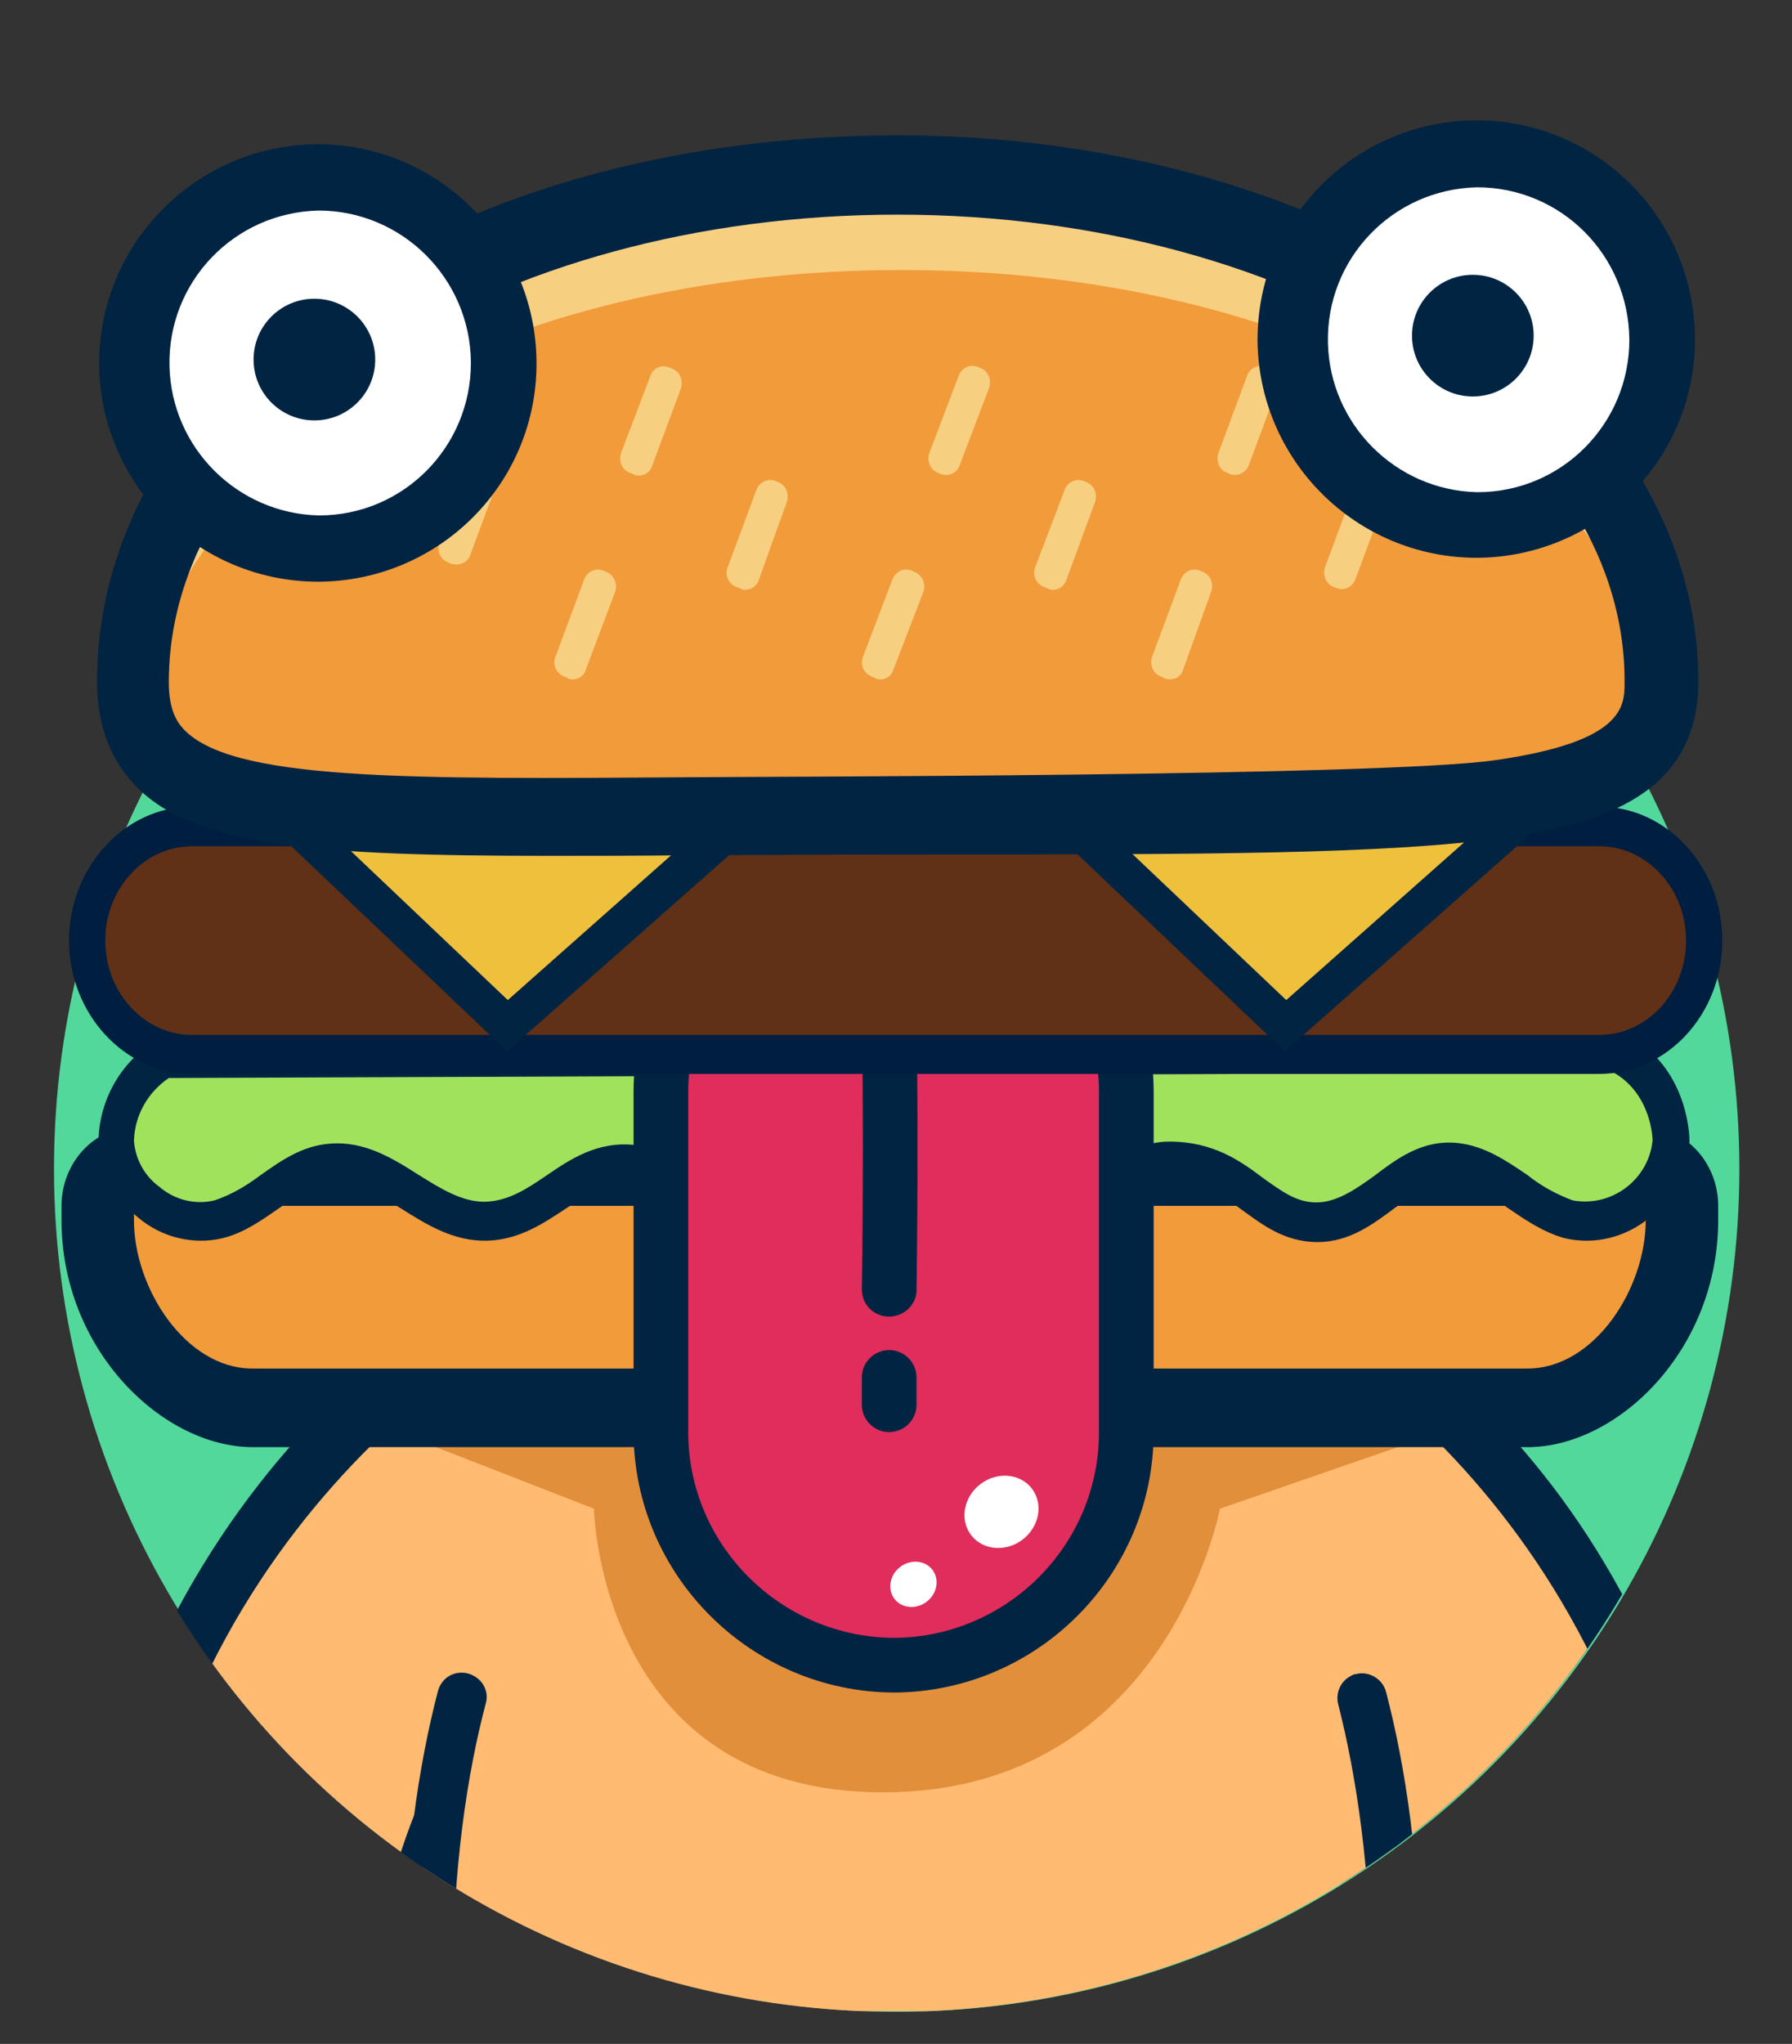 <svg xmlns="http://www.w3.org/2000/svg" xmlns:xlink="http://www.w3.org/1999/xlink" version="1.1" id="Camada_1" x="0px" y="0px" viewBox="0 0 262.2 299" style="enable-background:new 0 0 262.2 299;" xml:space="preserve" width="262.2"  height="299" >
<rect x="0" y="0" width="262.2" height="299" fill="#333333" stroke="none"/>
<style type="text/css">
	.st0{fill:#52D89B;}
	.st1{clip-path:url(#SVGID_2_);}
	.st2{fill:#012442;}
	.st3{fill:#FFBB71;}
	.st4{fill:#E28F3B;}
	.st5{fill:#F29B3B;}
	.st6{fill:#A1E25D;}
	.st7{fill:#E02D5C;}
	.st8{fill:#603116;}
	.st9{fill:#001E40;}
	.st10{fill:#EFC03C;}
	.st11{fill:#F7CF81;}
	.st12{fill:#FFFFFF;}
</style>
<g id="Camada_4">
	<g>
		<circle class="st0" cx="131.2" cy="171" r="123.3"/>
	</g>
	<g>
		<defs>
			<circle id="SVGID_1_" cx="130.9" cy="171" r="123.3"/>
		</defs>
		<clipPath id="SVGID_2_">
			<use xlink:href="#SVGID_1_" style="overflow:visible;"/>
		</clipPath>
		<g class="st1">
			<g>
				<path class="st2" d="M223.2,296.5c-12.5,0-23.7-7.9-26.6-19.4c-9.3-37.2-33-47.3-34-47.7c0.4,0.2,0.6,0.2,0.6,0.2L183,183      c5.2,1.9,51.2,19.9,66.9,83c3.4,13.5-5.9,26.8-20.6,29.9C227.3,296.3,225.3,296.5,223.2,296.5z"/>
			</g>
			<g>
				<path class="st3" d="M224.4,288.4c-8.3,0-15.8-5.2-17.7-13c-10.6-42.7-44.2-57.5-44.5-57.7c-9.2-3.8-13.3-13.6-9.2-22      s14.9-12.1,24.1-8.4c2,0.8,50.3,21.2,65.1,80.7c2.2,9-3.9,17.9-13.7,20C227.2,288.3,225.8,288.4,224.4,288.4z"/>
			</g>
			<g>
				<path class="st2" d="M40.7,297.3c-2,0-4.1-0.2-6.1-0.6c-14.7-3.1-23.9-16.5-20.6-29.9c15.7-63.1,65.7-84.7,70.8-86.6l19.8,46.6      c-1.2,1.1-2.3,2.2-3.3,3.4c-1,0.4-24.8,10.5-34,47.7C64.4,289.5,53.1,297.3,40.7,297.3z"/>
			</g>
			<g>
				<path class="st3" d="M39.4,289.3c-1.4,0-2.7-0.1-4.1-0.4c-9.8-2-16-11-13.7-19.9c14.8-59.4,64.9-80.7,66.9-81.5l20.3,26.9      l0.3,0.3c-1.4,0.6-41.4,19.1-52,61.7C55.3,284,47.8,289.3,39.4,289.3z"/>
			</g>
			<g id="peito">
				<g>
					<path class="st3" d="M203.9,294.2c0,0,7.6-85.6-43.8-112.2l-56.4,2.2c-45.1,15.9-42.6,110-42.6,110L203.9,294.2z"/>
				</g>
			</g>
			<g>
				<path class="st2" d="M69.4,245.2c-1.7-1-3.9-0.5-4.9,1.2c-0.2,0.3-0.3,0.6-0.4,0.9c-2.8,10.7-5.1,25.2-5.1,44      c0.1,1.9,1.7,3.4,3.6,3.3l0,0c1.9,0.1,3.5-1.4,3.6-3.3c0-18,2.2-32,4.9-42.2C71.5,247.6,70.8,246,69.4,245.2L69.4,245.2z"/>
			</g>
			<g>
				<path class="st2" d="M197.6,245.2c-1.5,0.8-2.2,2.5-1.8,4.1c2.6,10.2,4.8,24.1,4.9,42.2c0.1,1.9,1.7,3.4,3.6,3.3l0,0      c1.9,0.1,3.5-1.4,3.6-3.3c0-18.8-2.3-33.3-5.1-44c-0.5-1.9-2.5-3.1-4.4-2.6C198.2,244.9,197.9,245,197.6,245.2L197.6,245.2z"/>
			</g>
		</g>
	</g>
	<g>
		<path class="st4" d="M54.8,208.2l32.1,12.5c0,0,0.8,41.5,42.3,41.5s49.3-41.5,49.3-41.5l39.9-13.8L54.8,208.2"/>
	</g>
</g>
<g id="Camada_3">
	<g>
		<path class="st5" d="M27.1,170.6h206.2c7.1,0,12.8,5.7,12.8,12.8v4.1c0,10.2-8.2,18.5-18.4,18.5c0,0,0,0,0,0H32.8    c-10.2,0-18.5-8.3-18.5-18.5c0,0,0,0,0,0v-4.1C14.3,176.4,20.1,170.6,27.1,170.6z"/>
	</g>
	<g>
		<path class="st2" d="M223.5,211.7H37c-13.2,0-28-14.2-28-33.2v-2.1c0-6.3,4.8-11.5,10.6-11.5h221.2c5.8,0,10.6,5.2,10.6,11.5v2.1    C251.4,197.5,236.7,211.7,223.5,211.7z M19.6,176.4v2.1c0,10,7.6,21.7,17.3,21.7h186.6c9.8,0,17.3-11.7,17.3-21.7v-2.1H19.6z"/>
	</g>
	<g>
		<path class="st6" d="M24,154.8c-4.2,2.6-6.9,7.2-7,12.1c0.3,7.4,8.1,13.3,15,11.4c6-1.6,10.3-7.8,16.5-8.3    c8.1-0.7,14.4,8.8,22.6,8.6c8.6-0.2,12.8-9.3,21.6-8.3c5.9,0.6,9.2,5.1,13.3,6.8c17.2,6.9,17.3-13.6,32.7-4.7    c2.4,1.4,9.7,6.8,16.7,4.7c4.2-1.3,8.8-6.5,13.3-7c12.5-1.4,15.1,8.5,23.8,8.8c8.1,0.2,12.3-9.4,20.5-8.8    c6.1,0.5,10.5,6.7,16.4,8.3c6.9,1.9,14.7-4.1,15.1-11.4c0,0,0-8.9-7.8-13L24,154.8z"/>
	</g>
	<g>
		<path class="st2" d="M192.8,181.7h-0.3c-4.5-0.1-7.6-2.4-10.5-4.5c-3.5-2.6-6.8-4.9-12.9-4.2c-1.9,0.2-4.1,1.8-6.3,3.3    c-2,1.5-4.2,2.8-6.5,3.6c-7.3,2.2-14.4-2.2-17.8-4.3c-0.4-0.2-0.7-0.4-0.9-0.6c-6.4-3.7-9-1.6-13,1.4c-4.2,3.3-9.5,7.3-19.4,3.4    c-1.8-0.8-3.5-1.8-5-3c-2.4-1.7-4.7-3.3-7.7-3.6c-3.7-0.4-6.5,1.5-9.7,3.6s-6.8,4.6-11.6,4.7s-8.7-2.3-12.5-4.7    c-3.4-2.1-6.7-4.2-10-3.9c-2.7,0.2-5.2,2-7.8,3.8s-5.1,3.6-8.2,4.4c-4.4,1.1-9.1-0.1-12.5-3c-3.4-2.7-5.5-6.7-5.8-11.1    c0.1-6,3.2-11.6,8.4-14.8l0.6-0.4l214-0.8l0.5,0.3c9.2,4.8,9.3,15.1,9.3,15.6c-0.2,4.4-2.3,8.5-5.8,11.2c-3.5,2.9-8.1,4.1-12.6,3    c-3.1-0.9-5.7-2.7-8.2-4.4c-2.6-1.9-5.1-3.6-7.8-3.8c-3.1-0.3-5.7,1.6-8.7,3.8C201,179,197.5,181.7,192.8,181.7z M171.1,167    c6.5,0,10.5,2.9,13.8,5.4c2.7,1.9,4.8,3.5,7.7,3.5s5.6-1.8,8.5-3.9c3.3-2.5,7-5.3,12.1-4.8c4,0.4,7.2,2.6,10.3,4.7    c2,1.6,4.2,2.8,6.6,3.7c5.4,1,10.6-2.6,11.6-8c0-0.3,0.1-0.5,0.1-0.8c0-0.1-0.1-6.7-5.7-9.9l-211.4,0.8c-3.1,2.1-5,5.5-5.1,9.2    c0.2,2.6,1.5,5.1,3.7,6.7c2.2,1.9,5.2,2.7,8.1,2c2.4-0.8,4.6-2.1,6.6-3.6c3.1-2.2,6.2-4.4,10.3-4.7c5-0.4,9.1,2.1,13,4.6    c3.2,2,6.3,3.9,9.5,3.9H71c3.4-0.1,6.1-1.9,8.9-3.8c3.5-2.4,7.5-5.1,13-4.5c4.3,0.5,7.4,2.6,10.1,4.5c1.2,0.9,2.5,1.7,3.9,2.4    c7.2,2.9,10.6,0.3,14.5-2.7c4.2-3.2,9.3-7.2,18.6-1.8c0.3,0.2,0.7,0.4,1.1,0.7c2.8,1.7,8.5,5.3,13.7,3.8c1.8-0.7,3.5-1.7,5.1-2.9    c2.7-1.9,5.5-3.8,8.6-4.2C169.3,167.1,170.2,167,171.1,167z"/>
	</g>
	<g>
		<path class="st7" d="M130.8,243.6L130.8,243.6c-18.8-0.1-34-15.3-34.1-34.1v-49.9c0-18.7,15.3-12.3,34.1-12.3l0,0    c18.7,0,34.1-6.4,34.1,12.3v49.8C164.8,228.3,149.6,243.5,130.8,243.6z"/>
	</g>
	<g>
		<path class="st2" d="M130.8,247.6L130.8,247.6c-20.9-0.1-38-17.1-38.1-38v-49.9c0-6.2,1.5-10.6,4.6-13.5c5.1-4.7,13-4.1,22.1-3.4    c3.6,0.3,7.4,0.6,11.4,0.6c3.9,0,7.7-0.3,11.4-0.6c9.1-0.7,16.9-1.3,22,3.4c3.1,2.9,4.6,7.3,4.6,13.5v49.8    C168.8,230.5,151.7,247.5,130.8,247.6L130.8,247.6z M110.4,150.3c-3.4,0-6.1,0.4-7.6,1.8c-1.4,1.3-2.1,3.8-2.1,7.6v49.8    c0,16.5,13.5,30,30.1,30.1c16.5-0.1,30-13.5,30-30.1v-49.8c0-3.8-0.7-6.3-2.1-7.6c-2.6-2.4-8.8-1.9-16-1.3    c-3.6,0.3-7.7,0.6-12,0.6c-4.3,0-8.4-0.3-12-0.6C115.8,150.6,112.9,150.3,110.4,150.3z"/>
	</g>
	<g>
		<path class="st2" d="M130.1,192.6C130.1,192.6,130.1,192.6,130.1,192.6c-2.3,0-4-1.8-4-4c0.2-14.1,0.2-27.1,0-40.9    c0-2.2,1.7-4,4-4c0,0,0,0,0,0c2.2,0,4,1.8,4,4c0.2,13.9,0.2,26.9,0,41.1C134.1,190.8,132.3,192.6,130.1,192.6z"/>
	</g>
	<g>
		<path class="st2" d="M130.1,209.5c-2.2,0-4-1.8-4-4v-4c0-2.2,1.8-4,4-4c2.2,0,4,1.8,4,4v4C134.1,207.7,132.3,209.5,130.1,209.5z"/>
	</g>
	<g>
		<path class="st8" d="M28,120.9h206c8.5,0,15.3,6.9,15.3,15.3v2.7c0,8.5-6.9,15.3-15.3,15.3H28c-8.5,0-15.3-6.9-15.3-15.3v-2.7    C12.7,127.7,19.6,120.9,28,120.9z"/>
	</g>
	<g>
		<path class="st9" d="M234,157.1H28.1c-9.9,0-18-8.8-18-19.5s8.1-19.6,18-19.6H234c9.9,0,18,8.8,18,19.6S243.9,157.1,234,157.1z     M28.1,123.8c-7,0-12.7,6.2-12.7,13.8s5.7,13.8,12.7,13.8H234c7,0,12.7-6.2,12.7-13.8s-5.7-13.8-12.7-13.8H28.1z"/>
	</g>
	<g>
		<path class="st10" d="M41.9,119.4l32.3,30.7l34.8-30.7C109,119.4,42.7,118.5,41.9,119.4z"/>
	</g>
	<g>
		<path class="st2" d="M74.2,153.8l-36.1-34.3l2-2.2c1-1.1,1.6-1.7,68.9-0.8l7.3,0.1L74.2,153.8z M48.6,121.9l25.7,24.4l27.3-24.2    C83.1,121.9,59.7,121.8,48.6,121.9z"/>
	</g>
	<g>
		<path class="st10" d="M155.8,119.4l32.3,30.7l34.7-30.7C222.8,119.4,156.6,118.5,155.8,119.4z"/>
	</g>
	<g>
		<path class="st2" d="M188,153.8l-36.1-34.3l2-2.2c1-1.1,1.6-1.7,68.9-0.8l7.3,0.1L188,153.8z M162.5,121.9l25.7,24.4l27.3-24.2    C197,121.9,173.5,121.8,162.5,121.9L162.5,121.9z"/>
	</g>
	<g>
		<path class="st5" d="M243.7,99.2c0,19.8-27.5,19.5-111.9,19.5C50.7,118.7,20,122.5,20,99.2c0-40.9,50.1-74.1,111.9-74.1    S243.7,58.3,243.7,99.2z"/>
	</g>
	<g>
		<path class="st11" d="M131.9,39.5c58.1,0,105.8,26.1,111.3,64c0.4-1.4,0.5-2.8,0.5-4.3c0-40.9-50.1-74.1-111.8-74.1    S20,58.3,20,99.2c0,1.5,0.2,3.1,0.5,4.6C25.7,65.8,73.6,39.5,131.9,39.5z"/>
	</g>
	<g>
		<path class="st2" d="M80.5,125.2c-34.1,0-52.5-1.3-61-10.6c-3.5-3.8-5.3-8.8-5.3-14.9c0-44,49.7-79.9,117.2-79.9    c64.6,0,117.1,35.8,117.1,79.9c0,16.5-14.2,20.8-28.1,22.8c-17.3,2.5-44.4,2.5-85.4,2.5h-3.6c-10.8,0-20.8,0.1-29.8,0.1    C93.9,125.2,86.9,125.2,80.5,125.2z M131.3,31.4c-58.8,0-106.6,30.7-106.6,68.4c0,3.9,1.1,5.7,2.1,6.8c7,7.6,32.4,7.4,74.5,7.1    c9.1-0.1,101-0.1,117.5-2.5c18.9-2.7,18.9-7.9,18.9-11.4C237.9,62.1,190.1,31.4,131.3,31.4z"/>
	</g>
	<g>
		<path class="st11" d="M66.1,82.5l-0.7-0.3c-1.1-0.5-1.5-1.8-1.1-2.9L68.6,68c0.4-1,1.5-1.6,2.5-1.3c0,0,0.1,0,0.1,0l0.7,0.3    c1,0.5,1.5,1.8,1.1,2.9l-4.2,11.3c-0.3,1-1.5,1.6-2.5,1.3C66.2,82.6,66.2,82.5,66.1,82.5z"/>
	</g>
	<g>
		<path class="st11" d="M83.1,99.2l-0.7-0.3c-1.1-0.5-1.6-1.8-1.1-2.9l4.2-11.3c0.4-1,1.5-1.6,2.5-1.3c0,0,0.1,0,0.1,0l0.7,0.3    c1.1,0.5,1.6,1.8,1.2,2.9L85.7,98c-0.3,1.1-1.5,1.6-2.5,1.3C83.2,99.3,83.1,99.3,83.1,99.2z"/>
	</g>
	<g>
		<path class="st11" d="M92.8,69.4L92,69.1c-1.1-0.5-1.5-1.8-1.1-2.9l4.3-11.3c0.4-1,1.5-1.6,2.5-1.2c0,0,0.1,0,0.1,0l0.7,0.3    c1.1,0.5,1.5,1.8,1.1,2.9l-4.2,11.3c-0.3,1-1.5,1.6-2.5,1.3C92.8,69.5,92.8,69.4,92.8,69.4z"/>
	</g>
	<g>
		<path class="st11" d="M108.3,86.1l-0.7-0.3c-1.1-0.5-1.6-1.8-1.1-2.9l4.2-11.3c0.4-1,1.5-1.6,2.5-1.3c0,0,0.1,0,0.1,0l0.7,0.3    c1.1,0.5,1.5,1.8,1.1,2.9L111,84.9c-0.3,1-1.5,1.6-2.5,1.3C108.4,86.1,108.4,86.1,108.3,86.1z"/>
	</g>
	<g>
		<path class="st11" d="M128.1,99.2l-0.7-0.3c-1.1-0.5-1.6-1.8-1.1-2.9l4.3-11.3c0.4-1,1.5-1.6,2.5-1.3c0,0,0.1,0,0.1,0l0.7,0.3    c1.1,0.5,1.6,1.8,1.2,2.9L130.7,98c-0.3,1.1-1.5,1.6-2.5,1.3C128.2,99.3,128.1,99.3,128.1,99.2z"/>
	</g>
	<g>
		<path class="st11" d="M137.8,69.4l-0.7-0.3c-1.1-0.5-1.5-1.8-1.1-2.9l4.3-11.3c0.4-1,1.5-1.6,2.5-1.3c0,0,0.1,0,0.1,0l0.7,0.3    c1.1,0.5,1.5,1.8,1.1,2.9l-4.3,11.3c-0.3,1-1.5,1.6-2.5,1.3C137.8,69.5,137.8,69.4,137.8,69.4z"/>
	</g>
	<g>
		<path class="st11" d="M153.3,86.1l-0.7-0.3c-1.1-0.5-1.6-1.8-1.1-2.9l4.3-11.3c0.4-1,1.5-1.6,2.5-1.3c0,0,0.1,0,0.1,0l0.7,0.3    c1.1,0.5,1.5,1.8,1.1,2.9L156,84.9c-0.3,1-1.5,1.6-2.5,1.3C153.4,86.1,153.4,86.1,153.3,86.1z"/>
	</g>
	<g>
		<path class="st11" d="M170.4,99.2l-0.7-0.3c-1.1-0.5-1.5-1.8-1.1-2.9l4.2-11.3c0.4-1,1.5-1.6,2.5-1.3c0,0,0.1,0,0.1,0l0.7,0.3    c1.1,0.5,1.5,1.8,1.1,2.9L173.1,98c-0.3,1.1-1.5,1.6-2.5,1.3C170.5,99.3,170.5,99.3,170.4,99.2z"/>
	</g>
	<g>
		<path class="st11" d="M180.1,69.4l-0.7-0.3c-1.1-0.5-1.5-1.8-1.1-2.9l4.2-11.3c0.4-1,1.5-1.6,2.5-1.3c0,0,0.1,0,0.1,0l0.7,0.3    c1.1,0.5,1.5,1.8,1.1,2.9l-4.2,11.3c-0.4,1-1.5,1.6-2.5,1.3C180.2,69.5,180.1,69.4,180.1,69.4z"/>
	</g>
	<g>
		<path class="st11" d="M195.7,86.1l-0.7-0.3c-1.1-0.5-1.5-1.8-1.1-2.9l4.2-11.3c0.4-1,1.5-1.6,2.5-1.3c0,0,0.1,0,0.1,0l0.7,0.3    c1.1,0.5,1.6,1.8,1.1,2.9l-4.2,11.3c-0.4,1-1.5,1.6-2.5,1.3C195.8,86.1,195.7,86.1,195.7,86.1z"/>
	</g>
	<g>
		<circle class="st12" cx="216.1" cy="49.7" r="27.1"/>
	</g>
	<g>
		<path class="st2" d="M216.1,81.6c-17.7,0-32-14.3-32.1-31.9c0-17.7,14.3-32,31.9-32.1h0.1c17.6,0,31.9,14.2,32,31.9l0,0    c0.1,17.7-14.2,32-31.9,32.1L216.1,81.6z M216.1,27.4L216.1,27.4c-12.4,0.3-22.1,10.5-21.8,22.8c0.3,11.9,9.9,21.5,21.8,21.8h0.1    c12.3,0,22.2-10,22.2-22.3c0,0,0,0,0,0l0,0C238.3,37.3,228.4,27.4,216.1,27.4L216.1,27.4z"/>
	</g>
	<g>
		<circle class="st2" cx="215.5" cy="49.1" r="8.9"/>
	</g>
	<g>
		<circle class="st12" cx="46.6" cy="53.1" r="27.1"/>
	</g>
	<g>
		<path class="st2" d="M46.6,85.1c-17.7,0-32-14.3-32.1-31.9c0-17.7,14.3-32,31.9-32.1h0.1c17.6,0,31.9,14.3,32,31.9l0,0    c0.1,17.7-14.2,32-31.9,32.1L46.6,85.1z M46.6,30.8L46.6,30.8c-12.4,0.3-22.1,10.5-21.8,22.8c0.3,11.9,9.9,21.5,21.8,21.8h0.1    c12.3,0,22.2-10,22.2-22.3c0,0,0,0,0-0.1l0,0C68.8,40.7,58.8,30.8,46.6,30.8L46.6,30.8z"/>
	</g>
	<g>
		<circle class="st2" cx="46" cy="52.6" r="8.9"/>
	</g>
	<g>
		
			<ellipse transform="matrix(0.792 -0.61 0.61 0.792 -104.565 135.322)" class="st12" cx="146.6" cy="221.3" rx="5.6" ry="5.1"/>
	</g>
	<g>
		
			<ellipse transform="matrix(0.792 -0.61 0.61 0.792 -113.7 129.661)" class="st12" cx="133.7" cy="231.9" rx="3.5" ry="3.2"/>
	</g>
</g>
</svg>